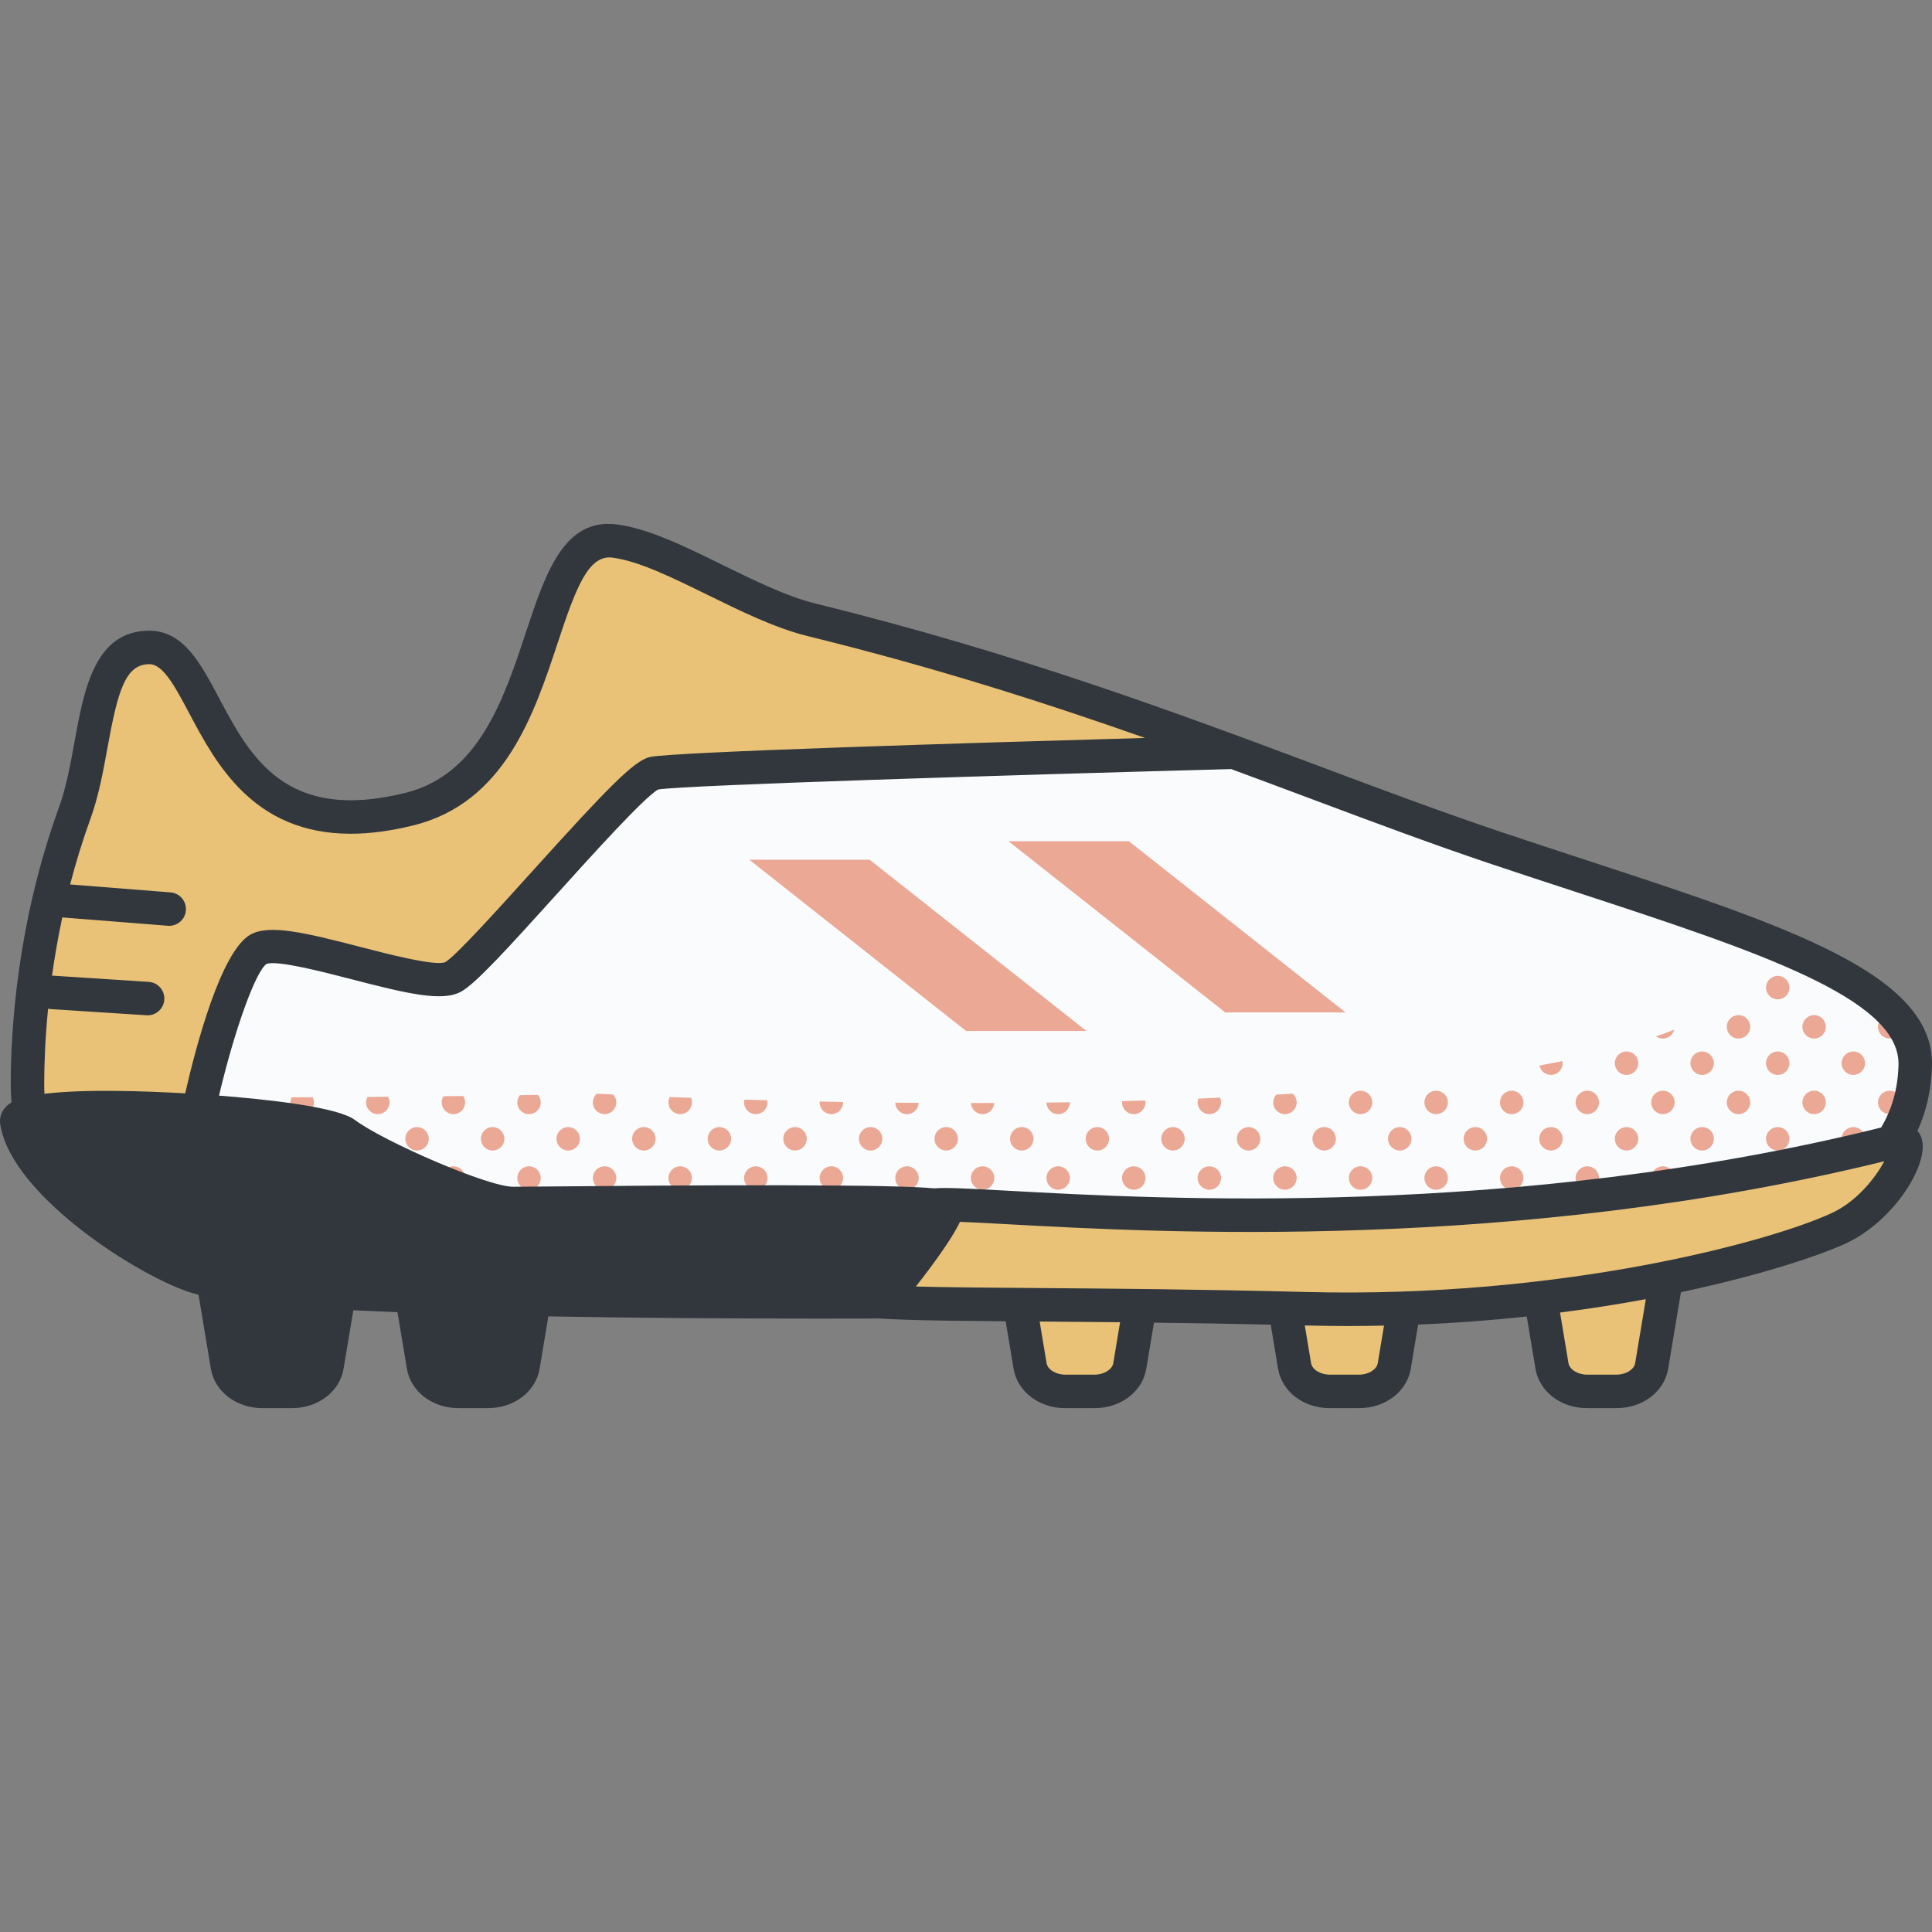 <svg id="Capa_1" enable-background="new 0 0 511.151 511.151" height="512" viewBox="0 0 511.151 511.151" width="512" xmlns="http://www.w3.org/2000/svg"><rect x="0" y="0" width="511.151" height="511.151" fill="#808080" stroke="none"/><g><path d="m506.716 281.824c-1.425 58.433-108.44 58.391-301.338 54.22-65.707-1.421-198.111 18.768-198.111-49.007 0-18.344 2.619-44.694 12.512-71.946 6.502-17.909 4.091-43.897 19.811-43.793 17.912.118 14.598 56.305 68.818 42.75 39.451-9.863 31.128-73.907 54.22-70.903 14.484 1.884 34.953 16.629 52.135 20.854 77.091 18.955 131.502 43.764 181.429 60.476 62.451 20.906 111.104 33.591 110.524 57.349z" fill="#f9fbfc"/><path d="m7.669 291.56c0-18.344 2.217-49.216 12.11-76.468 6.502-17.909 4.091-43.897 19.811-43.793 17.912.118 14.598 56.305 68.818 42.75 39.451-9.863 31.128-73.907 54.22-70.903 14.484 1.884 34.953 16.629 52.135 20.854l119.812 37.331s-155.11 1.633-161.641 3.266-45.717 49.798-53.064 53.88-44.084-11.429-51.431-7.347-15.511 40.818-15.511 40.818z" fill="#e9c278"/><g fill="#eaa895"><path d="m499.96 268.568c-1.713 0-3.102 1.389-3.102 3.102s1.389 3.102 3.102 3.102 3.102-1.389 3.102-3.102c0-.452-.102-.878-.275-1.265-.295-.393-.602-.784-.928-1.171-.526-.411-1.18-.666-1.899-.666z"/><path d="m503.063 291.671c0-1.713-1.389-3.102-3.102-3.102s-3.102 1.389-3.102 3.102 1.389 3.102 3.102 3.102 3.102-1.389 3.102-3.102z"/><path d="m479.96 254.773c.26 0 .508-.041.75-.102-1.145-.553-2.324-1.104-3.532-1.653.503 1.035 1.554 1.755 2.782 1.755z"/><path d="m487.234 261.294c0 1.714 1.389 3.102 3.102 3.102 1.525 0 2.787-1.103 3.047-2.553-1.506-1.032-3.13-2.049-4.863-3.055-.775.565-1.286 1.473-1.286 2.506z"/><path d="m479.96 268.568c-1.713 0-3.102 1.389-3.102 3.102s1.389 3.102 3.102 3.102 3.102-1.389 3.102-3.102-1.388-3.102-3.102-3.102z"/><path d="m490.337 278.192c-1.713 0-3.102 1.389-3.102 3.102 0 1.714 1.389 3.102 3.102 3.102s3.102-1.389 3.102-3.102-1.389-3.102-3.102-3.102z"/><path d="m479.96 288.568c-1.713 0-3.102 1.389-3.102 3.102s1.389 3.102 3.102 3.102 3.102-1.389 3.102-3.102-1.388-3.102-3.102-3.102z"/><path d="m493.439 301.294c0-1.713-1.389-3.102-3.102-3.102s-3.102 1.389-3.102 3.102c0 1.714 1.389 3.102 3.102 3.102s3.102-1.388 3.102-3.102z"/><path d="m479.96 308.568c-1.713 0-3.102 1.389-3.102 3.102s1.389 3.102 3.102 3.102 3.102-1.389 3.102-3.102-1.388-3.102-3.102-3.102z"/><path d="m470.337 258.192c-1.713 0-3.102 1.389-3.102 3.102 0 1.714 1.389 3.102 3.102 3.102s3.102-1.389 3.102-3.102-1.389-3.102-3.102-3.102z"/><path d="m459.96 268.568c-1.713 0-3.102 1.389-3.102 3.102s1.389 3.102 3.102 3.102 3.102-1.389 3.102-3.102-1.388-3.102-3.102-3.102z"/><path d="m470.337 278.192c-1.713 0-3.102 1.389-3.102 3.102 0 1.714 1.389 3.102 3.102 3.102s3.102-1.389 3.102-3.102-1.389-3.102-3.102-3.102z"/><path d="m459.96 288.568c-1.713 0-3.102 1.389-3.102 3.102s1.389 3.102 3.102 3.102 3.102-1.389 3.102-3.102-1.388-3.102-3.102-3.102z"/><path d="m470.337 298.192c-1.713 0-3.102 1.389-3.102 3.102 0 1.714 1.389 3.102 3.102 3.102s3.102-1.389 3.102-3.102-1.389-3.102-3.102-3.102z"/><path d="m459.96 308.568c-1.713 0-3.102 1.389-3.102 3.102s1.389 3.102 3.102 3.102 3.102-1.389 3.102-3.102-1.388-3.102-3.102-3.102z"/><path d="m470.337 318.192c-1.713 0-3.102 1.389-3.102 3.102 0 .95.436 1.788 1.107 2.357 1.745-.595 3.419-1.22 5.048-1.863.026-.162.05-.325.05-.494-.001-1.713-1.39-3.102-3.103-3.102z"/><path d="m442.959 272.427c-1.538.607-3.134 1.198-4.79 1.769.507.36 1.122.577 1.792.577 1.45 0 2.659-1.001 2.998-2.346z"/><path d="m450.337 278.192c-1.713 0-3.102 1.389-3.102 3.102 0 1.714 1.389 3.102 3.102 3.102s3.102-1.389 3.102-3.102-1.389-3.102-3.102-3.102z"/><path d="m439.96 288.568c-1.713 0-3.102 1.389-3.102 3.102s1.389 3.102 3.102 3.102 3.102-1.389 3.102-3.102-1.388-3.102-3.102-3.102z"/><path d="m450.337 298.192c-1.713 0-3.102 1.389-3.102 3.102 0 1.714 1.389 3.102 3.102 3.102s3.102-1.389 3.102-3.102-1.389-3.102-3.102-3.102z"/><path d="m439.96 308.568c-1.713 0-3.102 1.389-3.102 3.102s1.389 3.102 3.102 3.102 3.102-1.389 3.102-3.102-1.388-3.102-3.102-3.102z"/><path d="m450.337 318.192c-1.713 0-3.102 1.389-3.102 3.102 0 1.714 1.389 3.102 3.102 3.102s3.102-1.389 3.102-3.102-1.389-3.102-3.102-3.102z"/><path d="m439.96 328.568c-1.512 0-2.767 1.082-3.043 2.513 1.944-.313 3.838-.643 5.703-.984-.54-.911-1.523-1.529-2.66-1.529z"/><path d="m430.337 278.192c-1.713 0-3.102 1.389-3.102 3.102 0 1.714 1.389 3.102 3.102 3.102s3.102-1.389 3.102-3.102-1.389-3.102-3.102-3.102z"/><path d="m419.96 288.568c-1.713 0-3.102 1.389-3.102 3.102s1.389 3.102 3.102 3.102 3.102-1.389 3.102-3.102-1.388-3.102-3.102-3.102z"/><path d="m430.337 298.192c-1.713 0-3.102 1.389-3.102 3.102 0 1.714 1.389 3.102 3.102 3.102s3.102-1.389 3.102-3.102-1.389-3.102-3.102-3.102z"/><path d="m419.96 308.568c-1.713 0-3.102 1.389-3.102 3.102s1.389 3.102 3.102 3.102 3.102-1.389 3.102-3.102-1.388-3.102-3.102-3.102z"/><path d="m430.337 318.192c-1.713 0-3.102 1.389-3.102 3.102 0 1.714 1.389 3.102 3.102 3.102s3.102-1.389 3.102-3.102-1.389-3.102-3.102-3.102z"/><path d="m419.96 328.568c-1.713 0-3.102 1.389-3.102 3.102 0 .749.276 1.426.718 1.962 1.74-.186 3.457-.379 5.148-.58.21-.418.339-.883.339-1.382 0-1.713-1.389-3.102-3.103-3.102z"/><path d="m410.337 284.396c1.713 0 3.102-1.389 3.102-3.102 0-.192-.023-.378-.056-.56-1.991.406-4.019.798-6.086 1.177.286 1.417 1.537 2.485 3.04 2.485z"/><path d="m399.96 288.568c-1.713 0-3.102 1.389-3.102 3.102s1.389 3.102 3.102 3.102 3.102-1.389 3.102-3.102-1.388-3.102-3.102-3.102z"/><path d="m410.337 298.192c-1.713 0-3.102 1.389-3.102 3.102 0 1.714 1.389 3.102 3.102 3.102s3.102-1.389 3.102-3.102-1.389-3.102-3.102-3.102z"/><path d="m399.96 308.568c-1.713 0-3.102 1.389-3.102 3.102s1.389 3.102 3.102 3.102 3.102-1.389 3.102-3.102-1.388-3.102-3.102-3.102z"/><path d="m410.337 318.192c-1.713 0-3.102 1.389-3.102 3.102 0 1.714 1.389 3.102 3.102 3.102s3.102-1.389 3.102-3.102-1.389-3.102-3.102-3.102z"/><path d="m399.96 328.568c-1.713 0-3.102 1.389-3.102 3.102s1.389 3.102 3.102 3.102 3.102-1.389 3.102-3.102-1.388-3.102-3.102-3.102z"/><path d="m379.96 288.568c-1.713 0-3.102 1.389-3.102 3.102s1.389 3.102 3.102 3.102 3.102-1.389 3.102-3.102-1.388-3.102-3.102-3.102z"/><path d="m390.337 298.192c-1.713 0-3.102 1.389-3.102 3.102 0 1.714 1.389 3.102 3.102 3.102s3.102-1.389 3.102-3.102-1.389-3.102-3.102-3.102z"/><path d="m379.96 308.568c-1.713 0-3.102 1.389-3.102 3.102s1.389 3.102 3.102 3.102 3.102-1.389 3.102-3.102-1.388-3.102-3.102-3.102z"/><path d="m390.337 318.192c-1.713 0-3.102 1.389-3.102 3.102 0 1.714 1.389 3.102 3.102 3.102s3.102-1.389 3.102-3.102-1.389-3.102-3.102-3.102z"/><path d="m379.96 328.568c-1.713 0-3.102 1.389-3.102 3.102s1.389 3.102 3.102 3.102 3.102-1.389 3.102-3.102-1.388-3.102-3.102-3.102z"/><path d="m359.96 288.568c-1.713 0-3.102 1.389-3.102 3.102s1.389 3.102 3.102 3.102 3.102-1.389 3.102-3.102-1.388-3.102-3.102-3.102z"/><path d="m370.337 298.192c-1.713 0-3.102 1.389-3.102 3.102 0 1.714 1.389 3.102 3.102 3.102s3.102-1.389 3.102-3.102-1.389-3.102-3.102-3.102z"/><path d="m359.96 308.568c-1.713 0-3.102 1.389-3.102 3.102s1.389 3.102 3.102 3.102 3.102-1.389 3.102-3.102-1.388-3.102-3.102-3.102z"/><path d="m370.337 318.192c-1.713 0-3.102 1.389-3.102 3.102 0 1.714 1.389 3.102 3.102 3.102s3.102-1.389 3.102-3.102-1.389-3.102-3.102-3.102z"/><path d="m359.96 328.568c-1.713 0-3.102 1.389-3.102 3.102s1.389 3.102 3.102 3.102 3.102-1.389 3.102-3.102-1.388-3.102-3.102-3.102z"/><path d="m339.96 294.773c1.713 0 3.102-1.389 3.102-3.102 0-.932-.42-1.758-1.071-2.327-1.444.094-2.891.186-4.341.274-.487.548-.793 1.262-.793 2.053.001 1.713 1.39 3.102 3.103 3.102z"/><path d="m350.337 298.192c-1.713 0-3.102 1.389-3.102 3.102 0 1.714 1.389 3.102 3.102 3.102s3.102-1.389 3.102-3.102-1.389-3.102-3.102-3.102z"/><path d="m339.96 308.568c-1.713 0-3.102 1.389-3.102 3.102s1.389 3.102 3.102 3.102 3.102-1.389 3.102-3.102-1.388-3.102-3.102-3.102z"/><path d="m350.337 318.192c-1.713 0-3.102 1.389-3.102 3.102 0 1.714 1.389 3.102 3.102 3.102s3.102-1.389 3.102-3.102-1.389-3.102-3.102-3.102z"/><path d="m339.96 328.568c-1.713 0-3.102 1.389-3.102 3.102s1.389 3.102 3.102 3.102 3.102-1.389 3.102-3.102-1.388-3.102-3.102-3.102z"/><path d="m319.96 294.773c1.713 0 3.102-1.389 3.102-3.102 0-.45-.1-.875-.273-1.261-1.915.089-3.832.172-5.749.251-.11.318-.182.654-.182 1.009 0 1.714 1.389 3.103 3.102 3.103z"/><path d="m330.337 298.192c-1.713 0-3.102 1.389-3.102 3.102 0 1.714 1.389 3.102 3.102 3.102s3.102-1.389 3.102-3.102-1.389-3.102-3.102-3.102z"/><path d="m319.96 308.568c-1.713 0-3.102 1.389-3.102 3.102s1.389 3.102 3.102 3.102 3.102-1.389 3.102-3.102-1.388-3.102-3.102-3.102z"/><path d="m330.337 318.192c-1.713 0-3.102 1.389-3.102 3.102 0 1.714 1.389 3.102 3.102 3.102s3.102-1.389 3.102-3.102-1.389-3.102-3.102-3.102z"/><path d="m319.96 328.568c-1.713 0-3.102 1.389-3.102 3.102s1.389 3.102 3.102 3.102 3.102-1.389 3.102-3.102-1.388-3.102-3.102-3.102z"/><path d="m299.96 294.773c1.713 0 3.102-1.389 3.102-3.102 0-.174-.024-.343-.051-.509-2.043.062-4.083.119-6.119.171-.013.113-.034.222-.034.338 0 1.713 1.389 3.102 3.102 3.102z"/><path d="m310.337 298.192c-1.713 0-3.102 1.389-3.102 3.102 0 1.714 1.389 3.102 3.102 3.102s3.102-1.389 3.102-3.102-1.389-3.102-3.102-3.102z"/><path d="m299.96 308.568c-1.713 0-3.102 1.389-3.102 3.102s1.389 3.102 3.102 3.102 3.102-1.389 3.102-3.102-1.388-3.102-3.102-3.102z"/><path d="m310.337 318.192c-1.713 0-3.102 1.389-3.102 3.102 0 1.714 1.389 3.102 3.102 3.102s3.102-1.389 3.102-3.102-1.389-3.102-3.102-3.102z"/><path d="m299.96 328.568c-1.713 0-3.102 1.389-3.102 3.102s1.389 3.102 3.102 3.102 3.102-1.389 3.102-3.102-1.388-3.102-3.102-3.102z"/><path d="m279.96 294.773c1.713 0 3.102-1.389 3.102-3.102 0-.017-.005-.032-.005-.049-2.073.034-4.139.063-6.195.088.022 1.695 1.399 3.063 3.098 3.063z"/><path d="m290.337 298.192c-1.713 0-3.102 1.389-3.102 3.102 0 1.714 1.389 3.102 3.102 3.102s3.102-1.389 3.102-3.102-1.389-3.102-3.102-3.102z"/><path d="m279.96 308.568c-1.713 0-3.102 1.389-3.102 3.102s1.389 3.102 3.102 3.102 3.102-1.389 3.102-3.102-1.388-3.102-3.102-3.102z"/><path d="m290.337 318.192c-1.713 0-3.102 1.389-3.102 3.102 0 1.714 1.389 3.102 3.102 3.102s3.102-1.389 3.102-3.102-1.389-3.102-3.102-3.102z"/><path d="m279.96 328.568c-1.713 0-3.102 1.389-3.102 3.102s1.389 3.102 3.102 3.102 3.102-1.389 3.102-3.102-1.388-3.102-3.102-3.102z"/><path d="m259.96 294.773c1.662 0 3.006-1.309 3.087-2.951-2.072.008-4.129.012-6.173.013.088 1.635 1.429 2.938 3.086 2.938z"/><path d="m270.337 298.192c-1.713 0-3.102 1.389-3.102 3.102 0 1.714 1.389 3.102 3.102 3.102s3.102-1.389 3.102-3.102-1.389-3.102-3.102-3.102z"/><path d="m259.96 308.568c-1.713 0-3.102 1.389-3.102 3.102s1.389 3.102 3.102 3.102 3.102-1.389 3.102-3.102-1.388-3.102-3.102-3.102z"/><path d="m270.337 318.192c-1.713 0-3.102 1.389-3.102 3.102 0 1.714 1.389 3.102 3.102 3.102s3.102-1.389 3.102-3.102-1.389-3.102-3.102-3.102z"/><path d="m259.96 334.773c1.713 0 3.102-1.389 3.102-3.102s-1.389-3.102-3.102-3.102-3.102 1.389-3.102 3.102 1.389 3.102 3.102 3.102z"/><path d="m239.96 294.773c1.672 0 3.026-1.326 3.09-2.983-2.085-.014-4.146-.033-6.186-.053.037 1.682 1.406 3.036 3.096 3.036z"/><path d="m250.337 298.192c-1.713 0-3.102 1.389-3.102 3.102 0 1.714 1.389 3.102 3.102 3.102s3.102-1.389 3.102-3.102-1.389-3.102-3.102-3.102z"/><path d="m239.96 308.568c-1.713 0-3.102 1.389-3.102 3.102s1.389 3.102 3.102 3.102 3.102-1.389 3.102-3.102-1.388-3.102-3.102-3.102z"/><path d="m250.337 318.192c-1.713 0-3.102 1.389-3.102 3.102 0 1.714 1.389 3.102 3.102 3.102s3.102-1.389 3.102-3.102-1.389-3.102-3.102-3.102z"/><path d="m239.96 328.568c-1.713 0-3.102 1.389-3.102 3.102s1.389 3.102 3.102 3.102 3.102-1.389 3.102-3.102-1.388-3.102-3.102-3.102z"/><path d="m219.96 294.773c1.713 0 3.102-1.389 3.102-3.102 0-.042-.011-.081-.012-.124-2.091-.036-4.147-.074-6.168-.115-.006.08-.024.157-.024.239 0 1.713 1.389 3.102 3.102 3.102z"/><path d="m230.337 298.192c-1.713 0-3.102 1.389-3.102 3.102 0 1.714 1.389 3.102 3.102 3.102s3.102-1.389 3.102-3.102-1.389-3.102-3.102-3.102z"/><path d="m219.96 308.568c-1.713 0-3.102 1.389-3.102 3.102s1.389 3.102 3.102 3.102 3.102-1.389 3.102-3.102-1.388-3.102-3.102-3.102z"/><path d="m230.337 318.192c-1.713 0-3.102 1.389-3.102 3.102 0 1.714 1.389 3.102 3.102 3.102s3.102-1.389 3.102-3.102-1.389-3.102-3.102-3.102z"/><path d="m219.96 328.568c-1.713 0-3.102 1.389-3.102 3.102s1.389 3.102 3.102 3.102 3.102-1.389 3.102-3.102-1.388-3.102-3.102-3.102z"/><path d="m196.858 291.671c0 1.713 1.389 3.102 3.102 3.102s3.102-1.389 3.102-3.102c0-.194-.023-.382-.057-.566-2.073-.056-4.09-.113-6.049-.172-.058.238-.098.482-.098.738z"/><path d="m207.234 301.294c0 1.714 1.389 3.102 3.102 3.102s3.102-1.389 3.102-3.102-1.389-3.102-3.102-3.102-3.102 1.389-3.102 3.102z"/><path d="m199.96 308.568c-1.713 0-3.102 1.389-3.102 3.102s1.389 3.102 3.102 3.102 3.102-1.389 3.102-3.102-1.388-3.102-3.102-3.102z"/><path d="m210.337 324.396c1.713 0 3.102-1.389 3.102-3.102s-1.389-3.102-3.102-3.102-3.102 1.389-3.102 3.102c-.001 1.714 1.388 3.102 3.102 3.102z"/><path d="m199.96 328.568c-1.713 0-3.102 1.389-3.102 3.102s1.389 3.102 3.102 3.102 3.102-1.389 3.102-3.102-1.388-3.102-3.102-3.102z"/><path d="m179.96 294.773c1.713 0 3.102-1.389 3.102-3.102 0-.429-.087-.838-.245-1.21-1.971-.073-3.837-.145-5.598-.215-.223.428-.362.908-.362 1.425.001 1.713 1.39 3.102 3.103 3.102z"/><path d="m190.337 298.192c-1.713 0-3.102 1.389-3.102 3.102 0 1.714 1.389 3.102 3.102 3.102s3.102-1.389 3.102-3.102-1.389-3.102-3.102-3.102z"/><path d="m179.96 308.568c-1.713 0-3.102 1.389-3.102 3.102s1.389 3.102 3.102 3.102 3.102-1.389 3.102-3.102-1.388-3.102-3.102-3.102z"/><path d="m190.337 318.192c-1.713 0-3.102 1.389-3.102 3.102 0 1.714 1.389 3.102 3.102 3.102s3.102-1.389 3.102-3.102-1.389-3.102-3.102-3.102z"/><path d="m179.96 328.568c-1.713 0-3.102 1.389-3.102 3.102s1.389 3.102 3.102 3.102 3.102-1.389 3.102-3.102-1.388-3.102-3.102-3.102z"/><path d="m156.858 291.671c0 1.713 1.389 3.102 3.102 3.102s3.102-1.389 3.102-3.102c0-.81-.318-1.541-.826-2.094-2.38-.119-3.66-.192-3.66-.192s-.251.005-.716.014c-.612.568-1.002 1.371-1.002 2.272z"/><path d="m170.337 298.192c-1.713 0-3.102 1.389-3.102 3.102 0 1.714 1.389 3.102 3.102 3.102s3.102-1.389 3.102-3.102-1.389-3.102-3.102-3.102z"/><path d="m159.96 308.568c-1.713 0-3.102 1.389-3.102 3.102s1.389 3.102 3.102 3.102 3.102-1.389 3.102-3.102-1.388-3.102-3.102-3.102z"/><path d="m170.337 318.192c-1.713 0-3.102 1.389-3.102 3.102 0 1.714 1.389 3.102 3.102 3.102s3.102-1.389 3.102-3.102-1.389-3.102-3.102-3.102z"/><path d="m159.96 328.568c-1.713 0-3.102 1.389-3.102 3.102s1.389 3.102 3.102 3.102 3.102-1.389 3.102-3.102-1.388-3.102-3.102-3.102z"/><path d="m139.96 294.773c1.713 0 3.102-1.389 3.102-3.102 0-.763-.286-1.453-.743-1.993-1.512.025-3.115.05-4.781.076-.419.529-.68 1.189-.68 1.917 0 1.713 1.389 3.102 3.102 3.102z"/><path d="m150.337 298.192c-1.713 0-3.102 1.389-3.102 3.102 0 1.714 1.389 3.102 3.102 3.102s3.102-1.389 3.102-3.102-1.389-3.102-3.102-3.102z"/><path d="m139.96 308.568c-1.713 0-3.102 1.389-3.102 3.102s1.389 3.102 3.102 3.102 3.102-1.389 3.102-3.102-1.388-3.102-3.102-3.102z"/><path d="m150.337 318.192c-1.713 0-3.102 1.389-3.102 3.102 0 1.714 1.389 3.102 3.102 3.102s3.102-1.389 3.102-3.102-1.389-3.102-3.102-3.102z"/><path d="m139.96 328.568c-1.713 0-3.102 1.389-3.102 3.102s1.389 3.102 3.102 3.102 3.102-1.389 3.102-3.102-1.388-3.102-3.102-3.102z"/><path d="m119.96 294.773c1.713 0 3.102-1.389 3.102-3.102 0-.63-.19-1.214-.513-1.703-1.707.022-3.447.044-5.214.065-.298.476-.478 1.035-.478 1.638.001 1.713 1.39 3.102 3.103 3.102z"/><path d="m130.337 298.192c-1.713 0-3.102 1.389-3.102 3.102 0 1.714 1.389 3.102 3.102 3.102s3.102-1.389 3.102-3.102-1.389-3.102-3.102-3.102z"/><path d="m119.96 308.568c-1.713 0-3.102 1.389-3.102 3.102s1.389 3.102 3.102 3.102 3.102-1.389 3.102-3.102-1.388-3.102-3.102-3.102z"/><path d="m130.337 318.192c-1.713 0-3.102 1.389-3.102 3.102 0 1.714 1.389 3.102 3.102 3.102s3.102-1.389 3.102-3.102-1.389-3.102-3.102-3.102z"/><path d="m119.96 328.568c-1.713 0-3.102 1.389-3.102 3.102s1.389 3.102 3.102 3.102 3.102-1.389 3.102-3.102-1.388-3.102-3.102-3.102z"/><path d="m99.96 294.773c1.713 0 3.102-1.389 3.102-3.102 0-.542-.151-1.044-.396-1.487-1.805.016-3.619.03-5.437.043-.229.433-.372.919-.372 1.444.001 1.713 1.39 3.102 3.103 3.102z"/><path d="m110.337 298.192c-1.713 0-3.102 1.389-3.102 3.102 0 1.714 1.389 3.102 3.102 3.102s3.102-1.389 3.102-3.102-1.389-3.102-3.102-3.102z"/><path d="m99.96 308.568c-1.713 0-3.102 1.389-3.102 3.102s1.389 3.102 3.102 3.102 3.102-1.389 3.102-3.102-1.388-3.102-3.102-3.102z"/><path d="m110.337 318.192c-1.713 0-3.102 1.389-3.102 3.102 0 1.714 1.389 3.102 3.102 3.102s3.102-1.389 3.102-3.102-1.389-3.102-3.102-3.102z"/><path d="m99.96 328.568c-1.713 0-3.102 1.389-3.102 3.102 0 .276.048.539.115.793 1.858.289 3.738.555 5.636.799.281-.467.453-1.008.453-1.592.001-1.713-1.388-3.102-3.102-3.102z"/><path d="m79.96 294.773c1.713 0 3.102-1.389 3.102-3.102 0-.495-.126-.956-.332-1.37-1.864.005-3.713.008-5.545.008-.203.413-.328.871-.328 1.362.001 1.713 1.39 3.102 3.103 3.102z"/><path d="m90.337 298.192c-1.713 0-3.102 1.389-3.102 3.102 0 1.714 1.389 3.102 3.102 3.102s3.102-1.389 3.102-3.102-1.389-3.102-3.102-3.102z"/><path d="m79.96 314.773c1.713 0 3.102-1.389 3.102-3.102s-1.389-3.102-3.102-3.102-3.102 1.389-3.102 3.102 1.389 3.102 3.102 3.102z"/><path d="m90.337 318.192c-1.713 0-3.102 1.389-3.102 3.102 0 1.714 1.389 3.102 3.102 3.102s3.102-1.389 3.102-3.102-1.389-3.102-3.102-3.102z"/><path d="m79.96 328.568c-.31 0-.603.059-.885.144 1.03.283 2.07.555 3.122.817-.565-.59-1.356-.961-2.237-.961z"/><path d="m59.96 294.773c1.713 0 3.102-1.389 3.102-3.102 0-.511-.136-.986-.354-1.411-1.873-.015-3.695-.033-5.466-.055-.237.439-.384.933-.384 1.466 0 1.713 1.389 3.102 3.102 3.102z"/><path d="m70.337 298.192c-1.713 0-3.102 1.389-3.102 3.102 0 1.714 1.389 3.102 3.102 3.102s3.102-1.389 3.102-3.102-1.389-3.102-3.102-3.102z"/><path d="m59.96 308.568c-1.713 0-3.102 1.389-3.102 3.102s1.389 3.102 3.102 3.102 3.102-1.389 3.102-3.102-1.388-3.102-3.102-3.102z"/><path d="m70.337 318.192c-1.713 0-3.102 1.389-3.102 3.102 0 1.714 1.389 3.102 3.102 3.102s3.102-1.389 3.102-3.102-1.389-3.102-3.102-3.102z"/><path d="m36.858 291.671c0 1.713 1.389 3.102 3.102 3.102s3.102-1.389 3.102-3.102c0-.672-.219-1.289-.581-1.797-1.772-.065-3.401-.139-4.859-.222-.47.544-.764 1.244-.764 2.019z"/><path d="m50.337 304.396c1.713 0 3.102-1.389 3.102-3.102s-1.389-3.102-3.102-3.102-3.102 1.389-3.102 3.102c-.001 1.714 1.388 3.102 3.102 3.102z"/></g><path d="m502.371 301.707c-127.144 32.482-242.224 14.849-249.648 17.633-7.425 2.784-26.57 19.025-25.291 23.856.186.702 15.456.994 42.311 1.475l2.79 16.729c.642 3.852 4.597 6.72 9.267 6.72h7.837c4.67 0 8.625-2.868 9.267-6.72l2.691-16.138c11.647.231 24.482.507 38.367.852l2.549 15.287c.643 3.852 4.597 6.72 9.267 6.72h7.837c4.67 0 8.625-2.868 9.267-6.72l2.544-15.253c12.854-.433 24.97-1.406 36.187-2.725l2.998 17.978c.643 3.852 4.597 6.72 9.267 6.72h7.837c4.67 0 8.624-2.868 9.267-6.72l3.52-21.105h-11.185c29.09-4.981 49.523-11.768 57.278-15.387 13.92-6.497 21.534-24.673 15.776-23.202z" fill="#e9c278"/><path d="m507.307 299.179c2.311-5.039 3.678-10.744 3.837-17.247.591-24.206-38.166-36.905-91.807-54.48-7.009-2.297-14.276-4.678-21.741-7.177-15.355-5.14-31.194-11.071-47.962-17.35-37.636-14.094-80.295-30.068-133.814-43.227-7.662-1.884-16.331-6.141-24.713-10.257-10.055-4.937-19.55-9.601-27.909-10.688-13.987-1.82-18.887 12.937-24.059 28.56-5.833 17.623-12.445 37.598-31.806 42.438-31.864 7.967-41.199-9.639-49.436-25.172-4.814-9.077-9.36-17.651-18.279-17.71-.045 0-.088 0-.133 0-14.416 0-17.255 15.584-19.759 29.336-1.085 5.966-2.209 12.135-4.111 17.375-11.117 30.622-12.777 59.167-12.777 73.457 0 1.572.076 3.108.21 4.616-2.229 1.349-3.344 3.533-2.98 5.847 2.98 18.968 37.261 40.596 50.935 44.648.464.138.98.272 1.523.404l3.264 19.577c1.007 6.039 6.741 10.421 13.635 10.421h7.837c6.894 0 12.628-4.382 13.635-10.421l2.582-15.485c3.752.19 7.657.364 11.683.524l2.495 14.961c1.007 6.039 6.741 10.421 13.635 10.421h7.837c6.894 0 12.628-4.382 13.635-10.42l2.311-13.853c24.37.449 49.631.583 71.058.583 4.602 0 9.031-.006 13.23-.017 1.684-.004 2.745-.007 3.074-.005.121 0 .241.001.362-.002 1.692.116 3.627.207 5.851.289 6.775.251 16.003.355 27.419.447l2.094 12.557c1.007 6.039 6.741 10.421 13.635 10.421h7.837c6.893 0 12.628-4.382 13.636-10.421l2.035-12.202c9.586.121 19.894.288 30.889.534l1.946 11.667c1.007 6.039 6.742 10.421 13.636 10.421h7.837c6.894 0 12.628-4.382 13.635-10.421l1.949-11.686c10.091-.419 19.691-1.163 28.738-2.136l2.305 13.821c1.007 6.039 6.741 10.421 13.635 10.421h7.837c6.893 0 12.628-4.382 13.636-10.421l3.378-20.258c22.148-4.682 37.485-10.031 43.738-12.949 12.698-5.926 22.265-21.258 19.871-27.952-.243-.681-.598-1.276-1.029-1.789zm-458.314-9.914c-10.581-.603-26.741-1.17-37.231.121-.041-.771-.066-1.552-.066-2.349 0-5.06.219-11.985 1.028-20.181.238.056.48.106.733.122l25.307 1.633c.097.006.194.009.29.009 2.316 0 4.264-1.8 4.416-4.144.157-2.441-1.694-4.547-4.135-4.705l-25.307-1.633c-.091-.006-.177.01-.267.01.677-4.858 1.564-10.029 2.72-15.423l27.936 2.205c.118.009.236.014.353.014 2.288 0 4.228-1.761 4.41-4.081.193-2.438-1.627-4.571-4.067-4.763l-26.563-2.097c1.472-5.658 3.245-11.488 5.392-17.402 2.157-5.941 3.349-12.483 4.5-18.811 2.729-14.986 4.713-22.065 11.062-22.065h.057c3.63.024 6.819 6.038 10.511 13.002 6.956 13.118 16.892 31.862 42.703 31.86 4.953 0 10.494-.691 16.707-2.244 24.091-6.023 31.84-29.435 38.067-48.248 4.812-14.533 8.094-23.395 14.508-22.56 6.907.898 15.767 5.249 25.146 9.855 8.805 4.324 17.91 8.795 26.502 10.908 33.518 8.241 62.79 17.619 89.243 26.942-43.79 1.235-125.68 3.706-131.089 5.058-4.17 1.043-11.103 8.148-31.222 30.431-8.518 9.434-20.184 22.355-22.853 23.841-2.713 1.079-15.113-2.136-22.52-4.056-14.73-3.819-24.01-6.018-28.977-3.258-7.822 4.348-14.455 29.593-17.294 42.009zm245.542 71.406c-.278 1.666-2.476 3.021-4.899 3.021h-7.837c-2.423 0-4.62-1.354-4.898-3.02l-1.839-11.032c6.571.049 13.67.104 21.282.184zm69.978.001c-.278 1.665-2.475 3.02-4.898 3.02h-7.837c-2.424 0-4.622-1.354-4.899-3.02l-1.667-9.995c.068.002.135.003.204.005 3.848.099 7.644.146 11.385.146 3.169 0 6.284-.045 9.372-.11zm70.759-15.947-2.659 15.946c-.278 1.666-2.476 3.021-4.899 3.021h-7.837c-2.423 0-4.62-1.354-4.898-3.02l-2.236-13.408c8.083-1.039 15.671-2.244 22.689-3.548zm49.449-23.83c-16.237 7.577-71.604 22.665-139.078 20.931-28.402-.728-52.562-.909-71.975-1.055-11.965-.09-23.067-.173-31.359-.396.965-1.219 2.038-2.612 3.234-4.207 4.983-6.642 7.32-10.554 8.44-12.907 3.473.133 7.914.377 12.496.629 40.415 2.226 134.162 7.388 232.036-16.652-2.259 4.293-7.19 10.575-13.794 13.657zm17.568-39.179c-.151 6.174-1.664 11.687-4.6 16.599-97.055 24.091-190.528 18.946-230.722 16.732-11.254-.62-16.707-.895-19.768-.646-5.686-.502-16.798-.76-39.474-.81-22.639-.049-48.506.189-62.404.316-4.896.045-8.299.077-9.535.077-6.819 0-34.387-12.048-41.89-17.676-4.633-3.475-23.523-5.475-35.949-6.439 4.083-17.329 9.704-32.943 12.575-34.835 2.708-1.079 15.112 2.135 22.52 4.056 14.73 3.819 24.009 6.018 28.977 3.258 3.827-2.126 12.066-11.143 25.192-25.681 9.321-10.323 23.339-25.849 26.944-27.796 7.467-1.176 94.224-3.857 151.58-5.395 7.115 2.624 14.036 5.215 20.792 7.745 16.843 6.308 32.753 12.265 48.256 17.455 7.483 2.505 14.768 4.892 21.795 7.194 48.128 15.768 86.141 28.223 85.711 45.846z" fill="#31373d"/><g fill="#eaa895"><path d="m287.424 272.76h-31.838l-57.345-45.305h31.838z"/><path d="m355.999 267.862h-31.838l-57.345-45.305h31.838z"/></g></g></svg>